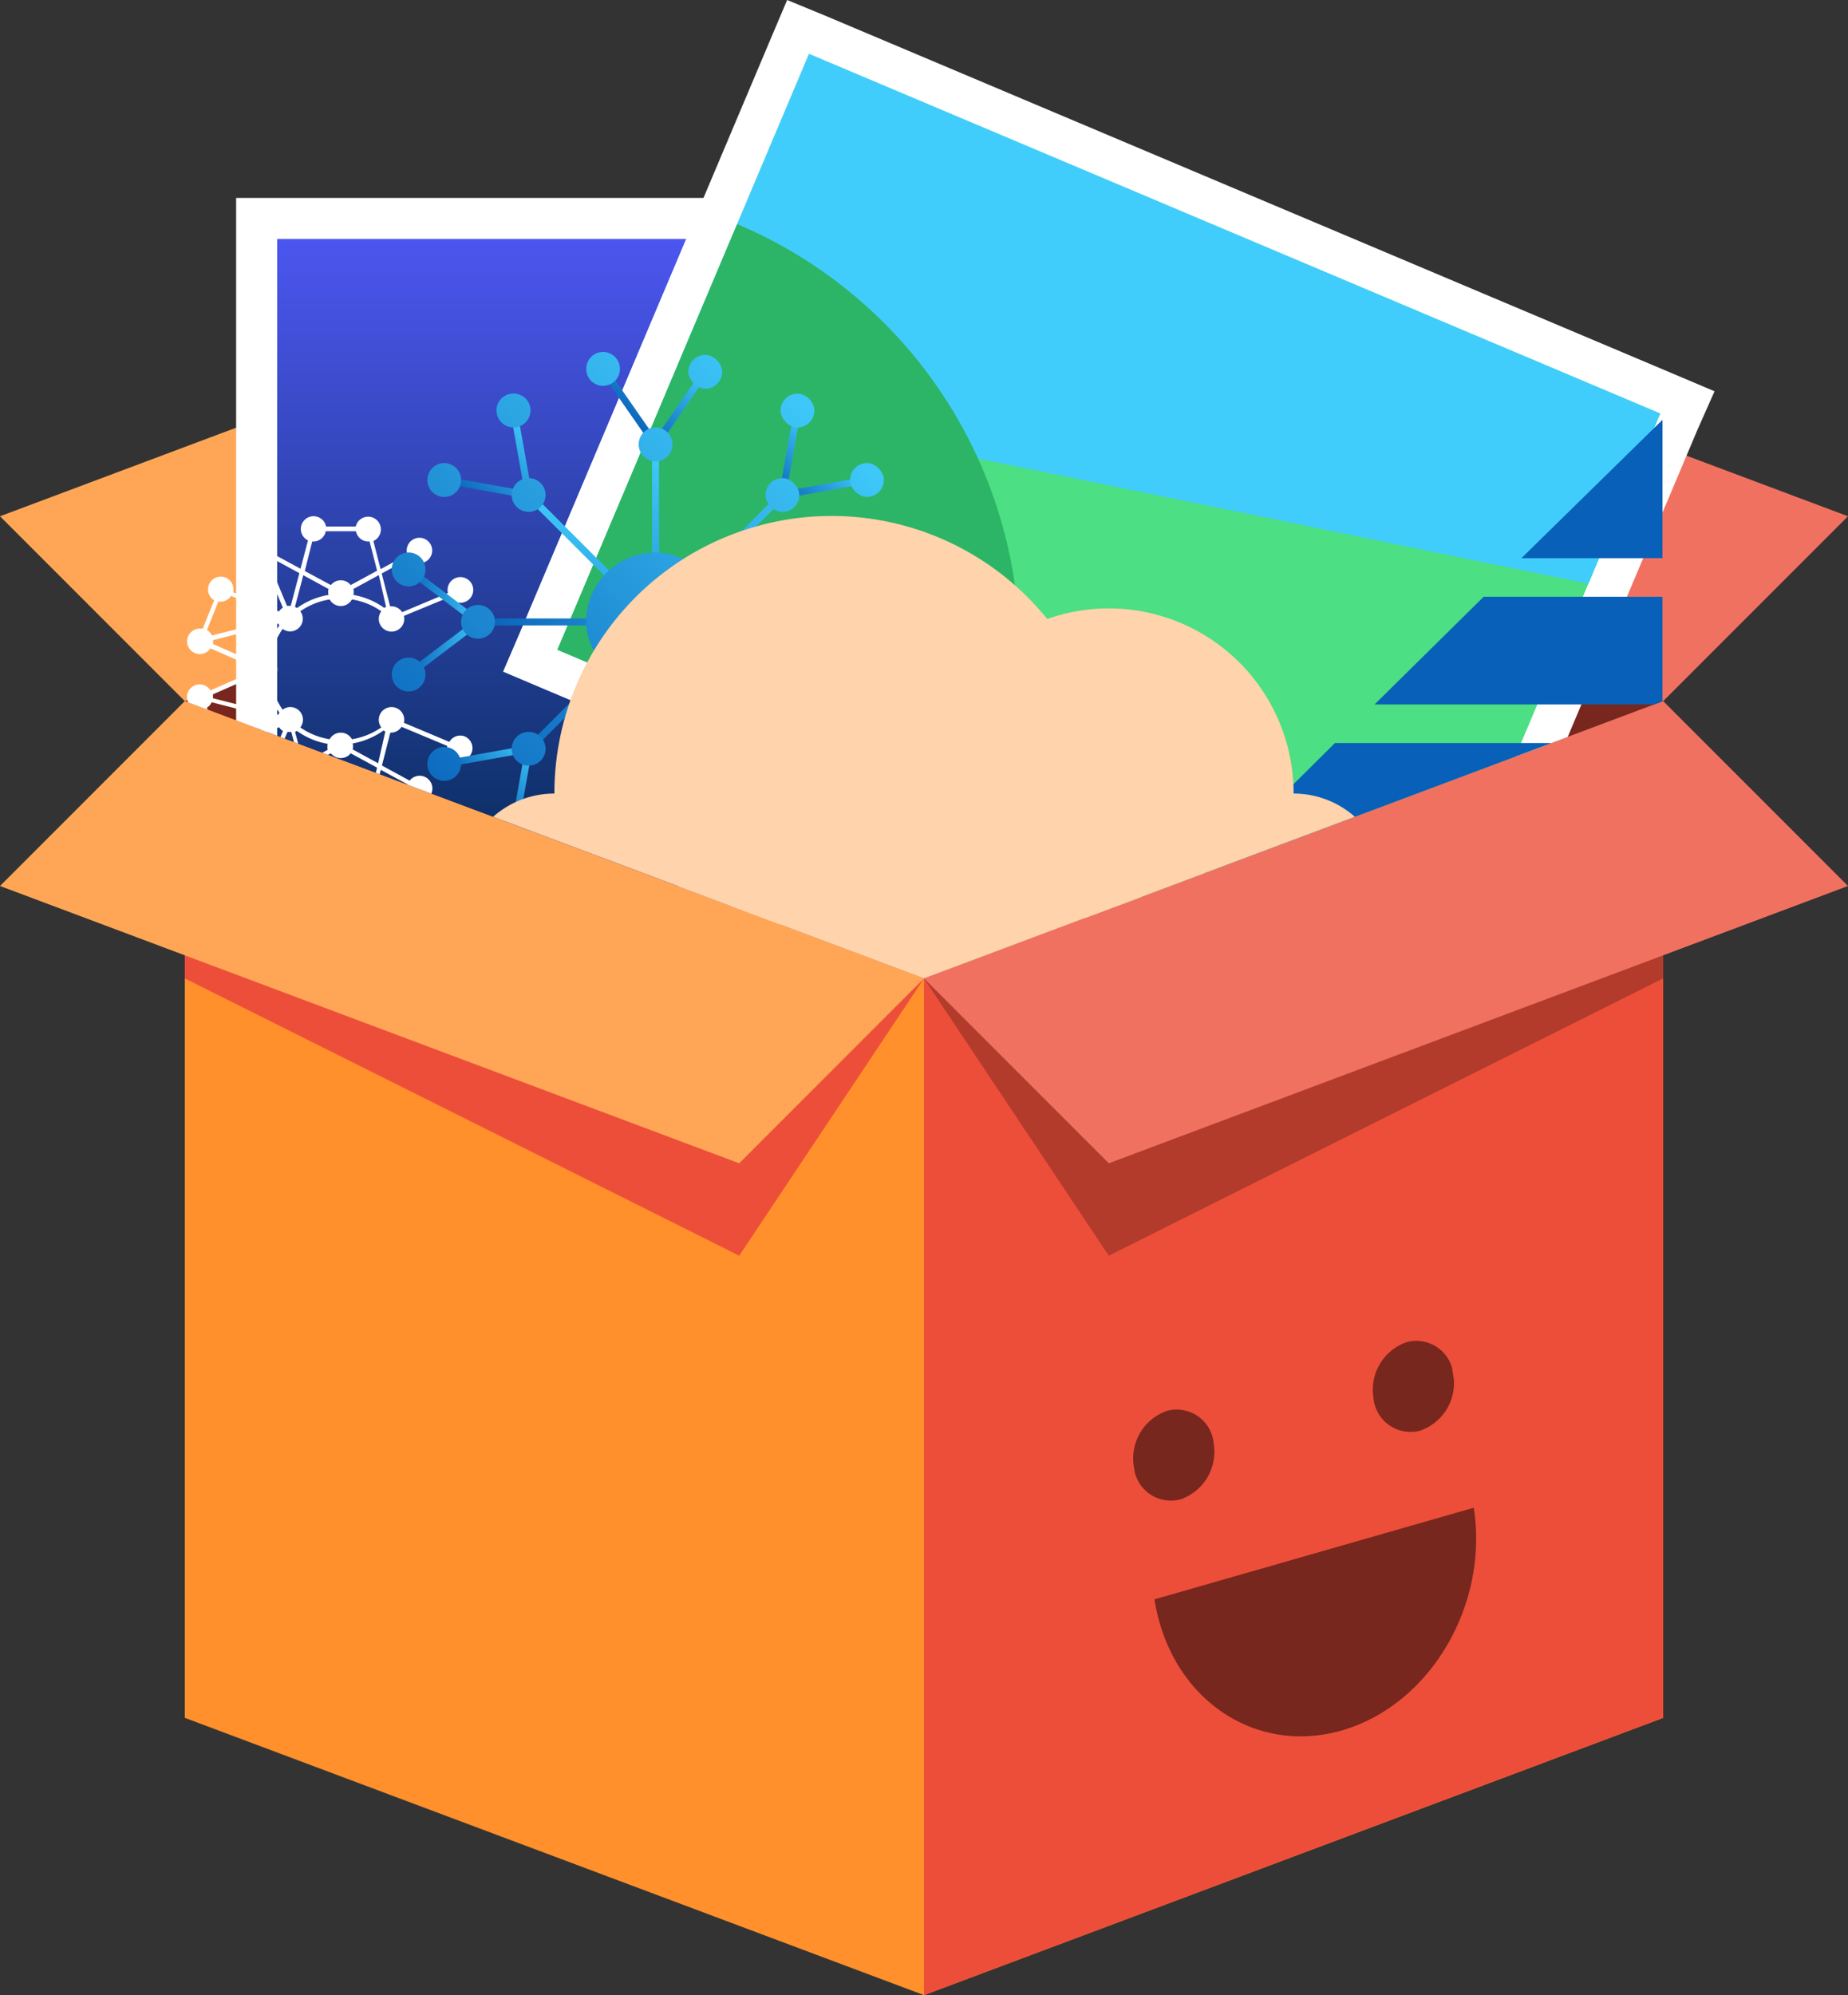<svg xmlns="http://www.w3.org/2000/svg" xmlns:xlink="http://www.w3.org/1999/xlink" viewBox="0 0 180 194.27">
  <rect x="0" y="0" width="180" height="194.27" fill="#333333" stroke="none"/>
  <defs>
    <style>
      .cls-1{fill:none;}.cls-2{fill:#ff902c;}.cls-3{fill:#77271d;}.cls-4{fill:#ed4e39;}.cls-5{fill:#ffa656;}.cls-6{fill:#b23b2b;}.cls-7{fill:#f17161;}.cls-8{clip-path:url(#clip-path);}.cls-9{clip-path:url(#clip-path-2);}.cls-10{fill:url(#linear-gradient);}.cls-11{fill:#fff;}.cls-12{fill:#4cdf83;}.cls-13{fill:#41cdfc;}.cls-14{fill:#2cb566;}.cls-15{fill:#0860b8;}.cls-16{fill:url(#linear-gradient-2);}.cls-17{fill:url(#linear-gradient-3);}.cls-18{fill:url(#linear-gradient-4);}.cls-19{fill:url(#linear-gradient-5);}.cls-20{fill:url(#linear-gradient-6);}.cls-21{fill:url(#linear-gradient-7);}.cls-22{fill:url(#linear-gradient-8);}.cls-23{fill:url(#linear-gradient-9);}.cls-24{fill:url(#linear-gradient-10);}.cls-25{fill:url(#linear-gradient-11);}.cls-26{fill:url(#linear-gradient-12);}.cls-27{fill:url(#linear-gradient-13);}.cls-28{fill:url(#linear-gradient-14);}.cls-29{fill:url(#linear-gradient-15);}.cls-30{fill:url(#linear-gradient-16);}.cls-31{fill:url(#linear-gradient-17);}.cls-32{fill:url(#linear-gradient-18);}.cls-33{fill:url(#linear-gradient-19);}.cls-34{fill:url(#linear-gradient-20);}.cls-35{fill:url(#linear-gradient-21);}.cls-36{fill:url(#linear-gradient-22);}.cls-37{fill:url(#linear-gradient-23);}.cls-38{fill:url(#linear-gradient-24);}.cls-39{fill:url(#linear-gradient-25);}.cls-40{fill:url(#linear-gradient-26);}.cls-41{fill:url(#linear-gradient-27);}.cls-42{fill:url(#linear-gradient-28);}.cls-43{fill:url(#linear-gradient-29);}.cls-44{fill:url(#linear-gradient-30);}.cls-45{fill:url(#linear-gradient-32);}.cls-46{fill:url(#linear-gradient-33);}.cls-47{fill:url(#linear-gradient-34);}.cls-48{fill:url(#linear-gradient-35);}.cls-49{fill:url(#linear-gradient-36);}.cls-50{fill:url(#linear-gradient-37);}.cls-51{fill:url(#linear-gradient-38);}.cls-52{fill:#ffd3ab;}
    </style>
    <clipPath id="clip-path" transform="translate(0 -3.73)">
      <path class="cls-1" d="M115.13 176.69l-5.36-34.47 31.1-8.92 5.36 34.47-31.1 8.92z"/>
    </clipPath>
    <clipPath id="clip-path-2" transform="translate(0 -3.73)">
      <path class="cls-1" d="M18 72l72 27 72-27h18V0H0v72h18z"/>
    </clipPath>
    <linearGradient id="linear-gradient" x1="49.5" y1="75.66" x2="49.5" y2="142.66" gradientTransform="matrix(1 0 0 -1 0 163.93)" gradientUnits="userSpaceOnUse">
      <stop offset="0" stop-color="#052b55"/>
      <stop offset="1" stop-color="#4e57f4"/>
    </linearGradient>
    <linearGradient id="linear-gradient-2" x1="52.79" y1="121.59" x2="45.64" y2="114.43" gradientTransform="matrix(1 0 0 -1 0 163.93)" gradientUnits="userSpaceOnUse">
      <stop offset="0" stop-color="#41cdfc"/>
      <stop offset="1" stop-color="#0860b8"/>
    </linearGradient>
    <linearGradient id="linear-gradient-3" x1="66.85" y1="129.65" x2="60.56" y2="123.35" xlink:href="#linear-gradient-2"/>
    <linearGradient id="linear-gradient-4" x1="63.85" y1="120.96" x2="63.85" y2="85.78" xlink:href="#linear-gradient-2"/>
    <linearGradient id="linear-gradient-5" x1="-373.71" y1="873.1" x2="-373.71" y2="837.92" gradientTransform="matrix(0 1 1 0 -791.66 434.27)" xlink:href="#linear-gradient-2"/>
    <linearGradient id="linear-gradient-6" x1="-221.6" y1="-253.6" x2="-221.6" y2="-288.78" gradientTransform="matrix(1 0 0 -1 285.45 -206.89)" xlink:href="#linear-gradient-2"/>
    <linearGradient id="linear-gradient-7" x1=".85" y1="587.65" x2=".85" y2="552.47" gradientTransform="matrix(0 1 1 0 -506.21 63.45)" xlink:href="#linear-gradient-2"/>
    <linearGradient id="linear-gradient-8" x1="39.59" y1="103.37" x2="47.12" y2="103.37" gradientTransform="matrix(1 0 0 -1 0 163.93)" gradientUnits="userSpaceOnUse">
      <stop offset="0" stop-color="#0860b8"/>
      <stop offset="1" stop-color="#41cdfc"/>
    </linearGradient>
    <linearGradient id="linear-gradient-9" x1="51.92" y1="91.44" x2="46.51" y2="86.04" xlink:href="#linear-gradient-2"/>
    <linearGradient id="linear-gradient-10" x1="66.97" y1="83.52" x2="61.09" y2="77.63" xlink:href="#linear-gradient-2"/>
    <linearGradient id="linear-gradient-11" x1="82.07" y1="92.31" x2="74.91" y2="85.15" xlink:href="#linear-gradient-2"/>
    <linearGradient id="linear-gradient-12" x1="89.41" y1="106.33" x2="83.48" y2="100.41" xlink:href="#linear-gradient-2"/>
    <linearGradient id="linear-gradient-13" x1="81.19" y1="120.71" x2="75.79" y2="115.3" xlink:href="#linear-gradient-2"/>
    <linearGradient id="linear-gradient-14" x1="83.98" y1="123.49" x2="43.05" y2="82.57" xlink:href="#linear-gradient-2"/>
    <linearGradient id="linear-gradient-15" x1="71.62" y1="135.85" x2="30.7" y2="94.92" gradientTransform="matrix(1 0 0 -1 0 167.66)" xlink:href="#linear-gradient-2"/>
    <linearGradient id="linear-gradient-16" x1="83.98" y1="123.49" x2="43.05" y2="82.57" xlink:href="#linear-gradient-2"/>
    <linearGradient id="linear-gradient-17" x1="83.98" y1="123.49" x2="43.05" y2="82.57" gradientTransform="matrix(1 0 0 -1 0 167.66)" xlink:href="#linear-gradient-2"/>
    <linearGradient id="linear-gradient-18" x1="96.33" y1="111.14" x2="55.4" y2="70.21" xlink:href="#linear-gradient-2"/>
    <linearGradient id="linear-gradient-19" x1="92.62" y1="114.85" x2="51.7" y2="73.92" xlink:href="#linear-gradient-2"/>
    <linearGradient id="linear-gradient-20" x1="75.32" y1="132.15" x2="34.39" y2="91.22" gradientTransform="matrix(1 0 0 -1 0 167.66)" xlink:href="#linear-gradient-2"/>
    <linearGradient id="linear-gradient-21" x1="92.62" y1="114.85" x2="51.7" y2="73.92" gradientTransform="matrix(1 0 0 -1 0 167.66)" xlink:href="#linear-gradient-2"/>
    <linearGradient id="linear-gradient-22" x1="75.33" y1="132.14" x2="34.4" y2="91.21" gradientTransform="matrix(1 0 0 -1 0 167.66)" xlink:href="#linear-gradient-2"/>
    <linearGradient id="linear-gradient-23" x1="74.22" y1="133.25" x2="33.3" y2="92.32" xlink:href="#linear-gradient-2"/>
    <linearGradient id="linear-gradient-24" x1="80.59" y1="126.88" x2="39.67" y2="85.95" xlink:href="#linear-gradient-2"/>
    <linearGradient id="linear-gradient-25" x1="87.36" y1="120.11" x2="46.43" y2="79.19" xlink:href="#linear-gradient-2"/>
    <linearGradient id="linear-gradient-26" x1="93.83" y1="113.64" x2="52.9" y2="72.71" xlink:href="#linear-gradient-2"/>
    <linearGradient id="linear-gradient-27" x1="98.17" y1="109.3" x2="57.25" y2="68.37" xlink:href="#linear-gradient-2"/>
    <linearGradient id="linear-gradient-28" x1="101.17" y1="106.3" x2="60.25" y2="65.37" xlink:href="#linear-gradient-2"/>
    <linearGradient id="linear-gradient-29" x1="101.18" y1="106.29" x2="60.26" y2="65.36" xlink:href="#linear-gradient-2"/>
    <linearGradient id="linear-gradient-30" x1="98.57" y1="108.91" x2="57.64" y2="67.98" xlink:href="#linear-gradient-2"/>
    <linearGradient id="linear-gradient-32" x1="87.36" y1="120.11" x2="46.43" y2="79.19" gradientTransform="matrix(1 0 0 -1 0 167.66)" xlink:href="#linear-gradient-2"/>
    <linearGradient id="linear-gradient-33" x1="80.59" y1="126.88" x2="39.67" y2="85.95" gradientTransform="matrix(1 0 0 -1 0 167.66)" xlink:href="#linear-gradient-2"/>
    <linearGradient id="linear-gradient-34" x1="74.51" y1="132.96" x2="33.58" y2="92.04" gradientTransform="matrix(1 0 0 -1 0 167.66)" xlink:href="#linear-gradient-2"/>
    <linearGradient id="linear-gradient-35" x1="69.39" y1="138.08" x2="28.46" y2="97.16" gradientTransform="matrix(1 0 0 -1 0 167.66)" xlink:href="#linear-gradient-2"/>
    <linearGradient id="linear-gradient-36" x1="66.77" y1="140.7" x2="25.84" y2="99.77" gradientTransform="matrix(1 0 0 -1 0 167.66)" xlink:href="#linear-gradient-2"/>
    <linearGradient id="linear-gradient-37" x1="66.76" y1="140.7" x2="25.83" y2="99.78" gradientTransform="matrix(1 0 0 -1 0 167.66)" xlink:href="#linear-gradient-2"/>
    <linearGradient id="linear-gradient-38" x1="69.09" y1="138.38" x2="28.17" y2="97.45" gradientTransform="matrix(1 0 0 -1 0 167.66)" xlink:href="#linear-gradient-2"/>
  </defs>
  <title>
    brand-assets
  </title>
  <g id="Layer_2" data-name="Layer 2">
    <g id="Layer_1-2" data-name="Layer 1">
      <g id="Layer_2-2" data-name="Layer 2">
        <g id="Layer_1-2-2" data-name="Layer 1-2">
          <path class="cls-2" d="M162 167.27l-72 27-72-27v-99l72 27 72-27v99z"/>
          <path class="cls-3" d="M90 41.27l-72 27 72 27 72-27-72-27z"/>
          <path class="cls-4" d="M90 95.27v99l72-27v-99l-72 27zm0 0l-18 27-54-27v-27l72 27z"/>
          <path class="cls-5" d="M90 95.27l-18 18-72-27 18-18 72 27z"/>
          <path class="cls-6" d="M90 95.27l18 27 54-27v-27l-72 27z"/>
          <path class="cls-7" d="M90 95.27l18 18 72-27-18-18-72 27z"/>
          <path class="cls-5" d="M90 41.27l-18-18-72 27 18 18 72-27z"/>
          <path class="cls-7" d="M90 41.27l18-18 72 27-18 18-72-27z"/>
          <path class="cls-8 cls-3" d="M113.66 137.38a4.9 4.9 0 0 0-3.22 5.42 3.62 3.62 0 0 0 4.56 3.19 4.9 4.9 0 0 0 3.22-5.42 3.62 3.62 0 0 0-4.56-3.19m23.34-6.69a4.9 4.9 0 0 0-3.22 5.42 3.62 3.62 0 0 0 4.56 3.19 4.9 4.9 0 0 0 3.22-5.42 3.62 3.62 0 0 0-4.56-3.19m6.55 16.12l-31.1 8.92c1.48 9.52 9.65 15.23 18.23 12.77s14.35-12.17 12.87-21.69"/>
          <g class="cls-9">
            <path class="cls-10" d="M25 21.27h49v67H25z"/>
            <path class="cls-11" d="M72 23.27v63H27v-63h45m4-4H23v71h53z"/>
            <path class="cls-12" d="M51.683 64.344l26.07-61.72 86.593 36.578-26.072 61.72z"/>
            <path class="cls-11" d="M78.8 5.27l82.91 35-24.51 58-82.91-35 24.51-58M76.67 0l-1.56 3.68-24.51 58L49 65.4l3.68 1.56 82.91 35 3.68 1.56 1.56-3.68 24.51-58L167 38.1l-3.68-1.56-82.91-35z"/>
            <path class="cls-13" d="M154.71 56.84L64.8 38.4l14-33.16 82.91 35.02-7 16.58z"/>
            <path class="cls-14" d="M71.8 21.82a45 45 0 0 1 23.94 59L54.29 63.27z"/>
            <path class="cls-15" d="M161.93 40.88v13.47h-13.74l13.74-13.47zm-28.04 27.71h28.04V58.11h-17.42l-10.62 10.48zm-17.9 17.68h45.94V72.35h-31.9l-14.04 13.92z"/>
            <path class="cls-11" d="M44.84 71.62a1.23 1.23 0 0 0-1.07.62l-4.43-1.86a1.24 1.24 0 1 0-2.2.45 6.94 6.94 0 0 1-2.86 1.15 1.24 1.24 0 0 0-2.17 0 6.86 6.86 0 0 1-2.86-1.15 1.23 1.23 0 0 0-1.72-1.73 6.87 6.87 0 0 1-1.15-2.83 1.24 1.24 0 0 0 0-2.17 6.87 6.87 0 0 1 1.15-2.86 1.23 1.23 0 0 0 1.72-1.72 6.87 6.87 0 0 1 2.86-1.15 1.24 1.24 0 0 0 2.17 0 6.81 6.81 0 0 1 2.86 1.15 1.24 1.24 0 1 0 2.2.45l4.46-1.84a1.25 1.25 0 1 0-.17-.39l-4.46 1.87a1.23 1.23 0 0 0-1-.57H38l-.82-3.2 2.7-1.47a1.24 1.24 0 1 0-.2-.37l-2.61 1.42-.7-2.74a1.24 1.24 0 1 0-1.72-1.41h-2.89A1.24 1.24 0 1 0 30 52.62l-.73 2.76-2.65-1.44a1.24 1.24 0 1 0-.9.81l1.83 4.42a1.24 1.24 0 0 0-.38.37l-4.46-1.87a1.24 1.24 0 1 0-1.85.78l-1.11 2.76h-.25a1.24 1.24 0 1 0 1 1.92l4 1.76a1.2 1.2 0 0 0 0 .58l-4 1.75a1.24 1.24 0 1 0-1 1.9h.25l1.1 2.73a1.24 1.24 0 1 0 1.88.82l4.45-1.86a1.24 1.24 0 0 0 .38.37l-1.83 4.42a1.24 1.24 0 1 0 .9.81l2.65-1.44.72 2.73a1.24 1.24 0 1 0 1.73 1.34h2.94a1.24 1.24 0 1 0 1.72-1.34l.7-2.74 2.61 1.42a1.24 1.24 0 1 0 .2-.37l-2.7-1.47.82-3.2h.09a1.23 1.23 0 0 0 1-.57l4.45 1.86a1.24 1.24 0 1 0 1.46-1h-.24zM32 72.97l-2.45 1.3-.81-3 .18-.1a7.29 7.29 0 0 0 3 1.26 1.19 1.19 0 0 0 0 .58zm-4.8-3.56a1.23 1.23 0 0 0-.1.19l-6.36-1.61v-.11a1.24 1.24 0 0 0 0-.27l4-1.76a1.23 1.23 0 0 0 1 .55h.19a7.29 7.29 0 0 0 1.29 3zm-1.45-5.49a1.23 1.23 0 0 0-1 .55l-4-1.76a1.23 1.23 0 0 0 0-.29v-.09l6.36-1.61a1.23 1.23 0 0 0 .1.18 7.29 7.29 0 0 0-1.26 3zm3.16-4.73l-.18-.1.81-3.08L32 57.35a1.19 1.19 0 0 0 0 .58 7.29 7.29 0 0 0-3.06 1.27zm8.69-.1l-.18.1a7.23 7.23 0 0 0-3-1.26 1.19 1.19 0 0 0 0-.58L36.9 56zm-7.19-6.36h.1a1.24 1.24 0 0 0 1.22-1h2.94a1.24 1.24 0 0 0 1.22 1H36l.73 2.84-2.57 1.4a1.23 1.23 0 0 0-1.93 0l-2.54-1.37zm-4.29 1.86a1.24 1.24 0 0 0 .3-.27l2.74 1.49-.84 3.18h-.37zm-4.86 4h.25a1.23 1.23 0 0 0 1-.57L27 59.95a1.24 1.24 0 0 0 0 .27v.05l-6.36 1.61a1.24 1.24 0 0 0-.48-.54zm1.32 13.62a1.23 1.23 0 0 0-1.34-.58l-1.09-2.72a1.24 1.24 0 0 0 .47-.53L27 70.01v.09a1.24 1.24 0 0 0 0 .27zm3.84 3.77a1.24 1.24 0 0 0-.3-.27L28 71.27h.37l.84 3.18zM36 77.59h-.09a1.24 1.24 0 0 0-1.22 1h-2.93a1.24 1.24 0 0 0-1.22-1h-.1l-.75-2.86 2.54-1.38a1.23 1.23 0 0 0 1.93 0l2.57 1.4zm.83-3.27l-2.48-1.35a1.19 1.19 0 0 0 0-.58 7.37 7.37 0 0 0 3-1.26l.18.1z"/>
            <path class="cls-16" d="M51.92 48.63l-8.72-1.56.12-.67 7.76 1.39-1.38-7.76.66-.12 1.56 8.72z"/>
            <path class="cls-17" d="M63.85 43.86l-5.39-7.75.55-.39 4.84 6.95 4.57-6.65.55.38-5.12 7.46z"/>
            <path class="cls-18" d="M63.51 42.97h.68v35.18h-.68z"/>
            <path class="cls-19" d="M46.26 60.22h35.18v.68H46.26z"/>
            <path class="cls-20" d="M51.177 48.37l.48-.48 24.877 24.876-.48.48z"/>
            <path class="cls-21" d="M51.177 72.766L76.053 47.89l.48.48L51.66 73.248z"/>
            <path class="cls-22" d="M40 65.95l-.41-.54L46 60.56l-6.41-4.85.41-.54 7.12 5.39L40 65.95z"/>
            <path class="cls-23" d="M50.36 81.21l-.66-.12 1.38-7.76-7.76 1.39-.12-.67 8.72-1.56-1.56 8.72z"/>
            <path class="cls-24" d="M68.7 84.82l-4.82-6.38-4.1 6.36-.56-.36 4.61-7.17 5.41 7.15-.54.4z"/>
            <path class="cls-25" d="M77.34 81.21l-1.55-8.72 8.71 1.56-.12.67-7.76-1.39 1.39 7.76-.67.12z"/>
            <path class="cls-26" d="M87.73 65.2l-7.21-4.64 7.21-4.64.36.57-6.32 4.07 6.32 4.07-.36.57z"/>
            <path class="cls-27" d="M75.79 48.63l1.55-8.72.67.12-1.39 7.76 7.76-1.39.12.67-8.71 1.56z"/>
            <rect class="cls-28" x="57.09" y="53.8" width="13.53" height="13.53" rx="6.76" ry="6.76"/>
            <path class="cls-29" d="M51.49 46.56a1.64 1.64 0 0 1 1.65 1.64 1.64 1.64 0 0 1-1.65 1.64 1.64 1.64 0 0 1-1.65-1.64 1.64 1.64 0 0 1 1.65-1.64z"/>
            <rect class="cls-30" x="74.56" y="46.56" width="3.29" height="3.29" rx="1.64" ry="1.64"/>
            <path class="cls-31" d="M51.49 71.27a1.64 1.64 0 0 1 1.65 1.64 1.64 1.64 0 0 1-1.65 1.64 1.64 1.64 0 0 1-1.65-1.64 1.64 1.64 0 0 1 1.65-1.64z"/>
            <rect class="cls-32" x="74.56" y="71.27" width="3.29" height="3.29" rx="1.64" ry="1.64"/>
            <rect class="cls-33" x="79.5" y="58.91" width="3.29" height="3.29" rx="1.64" ry="1.64"/>
            <path class="cls-34" d="M46.56 58.91a1.64 1.64 0 0 1 1.65 1.64 1.64 1.64 0 0 1-1.65 1.64 1.64 1.64 0 0 1-1.65-1.64 1.64 1.64 0 0 1 1.65-1.64z"/>
            <path class="cls-35" d="M65.5 77.86a1.64 1.64 0 0 1-1.64 1.65 1.64 1.64 0 0 1-1.64-1.65 1.64 1.64 0 0 1 1.64-1.65 1.64 1.64 0 0 1 1.64 1.65z"/>
            <path class="cls-36" d="M65.5 43.27a1.64 1.64 0 0 1-1.64 1.65 1.64 1.64 0 0 1-1.65-1.65 1.64 1.64 0 0 1 1.64-1.65 1.64 1.64 0 0 1 1.65 1.65z"/>
            <rect class="cls-37" x="67.05" y="34.56" width="3.29" height="3.29" rx="1.64" ry="1.64"/>
            <rect class="cls-38" x="76.03" y="38.33" width="3.29" height="3.29" rx="1.64" ry="1.64"/>
            <rect class="cls-39" x="82.8" y="45.09" width="3.29" height="3.29" rx="1.64" ry="1.64"/>
            <rect class="cls-40" x="86.27" y="54.56" width="3.29" height="3.29" rx="1.64" ry="1.64"/>
            <rect class="cls-41" x="86.26" y="63.26" width="3.29" height="3.29" rx="1.64" ry="1.64"/>
            <rect class="cls-42" x="82.79" y="72.73" width="3.29" height="3.29" rx="1.64" ry="1.64"/>
            <rect class="cls-43" x="76.03" y="79.5" width="3.29" height="3.29" rx="1.64" ry="1.64"/>
            <rect class="cls-44" x="67.33" y="82.97" width="3.29" height="3.29" rx="1.64" ry="1.64"/>
            <path class="cls-40" d="M61.15 84.62a1.64 1.64 0 0 1-1.64 1.65 1.64 1.64 0 0 1-1.64-1.65 1.64 1.64 0 0 1 1.63-1.65 1.64 1.64 0 0 1 1.65 1.65z"/>
            <path class="cls-45" d="M51.68 81.15A1.64 1.64 0 0 1 50 82.79a1.64 1.64 0 0 1-1.64-1.65A1.64 1.64 0 0 1 50 79.5a1.64 1.64 0 0 1 1.68 1.65z"/>
            <path class="cls-46" d="M44.91 74.38a1.64 1.64 0 0 1-1.64 1.65 1.64 1.64 0 0 1-1.64-1.65 1.64 1.64 0 0 1 1.64-1.65 1.64 1.64 0 0 1 1.64 1.65z"/>
            <path class="cls-47" d="M41.44 65.68a1.64 1.64 0 0 1-1.64 1.65 1.64 1.64 0 0 1-1.64-1.65 1.64 1.64 0 0 1 1.64-1.65 1.64 1.64 0 0 1 1.64 1.65z"/>
            <path class="cls-48" d="M41.44 55.45a1.64 1.64 0 0 1-1.64 1.65 1.64 1.64 0 0 1-1.64-1.65 1.64 1.64 0 0 1 1.64-1.65 1.64 1.64 0 0 1 1.64 1.65z"/>
            <path class="cls-49" d="M44.91 46.74a1.64 1.64 0 0 1-1.64 1.65 1.64 1.64 0 0 1-1.64-1.65 1.64 1.64 0 0 1 1.64-1.65 1.64 1.64 0 0 1 1.64 1.65z"/>
            <path class="cls-50" d="M51.67 39.97A1.64 1.64 0 0 1 50 41.61a1.64 1.64 0 0 1-1.64-1.65A1.64 1.64 0 0 1 50 38.32a1.64 1.64 0 0 1 1.67 1.65z"/>
            <path class="cls-51" d="M60.38 35.92a1.64 1.64 0 0 1-1.64 1.65 1.64 1.64 0 0 1-1.64-1.65 1.64 1.64 0 0 1 1.64-1.65 1.64 1.64 0 0 1 1.64 1.65z"/>
            <path class="cls-52" d="M126 77.27a18 18 0 0 0-24-17 27 27 0 0 0-48 17 9 9 0 0 0 0 18h72a9 9 0 0 0 0-18z"/>
          </g>
        </g>
      </g>
    </g>
  </g>
</svg>
